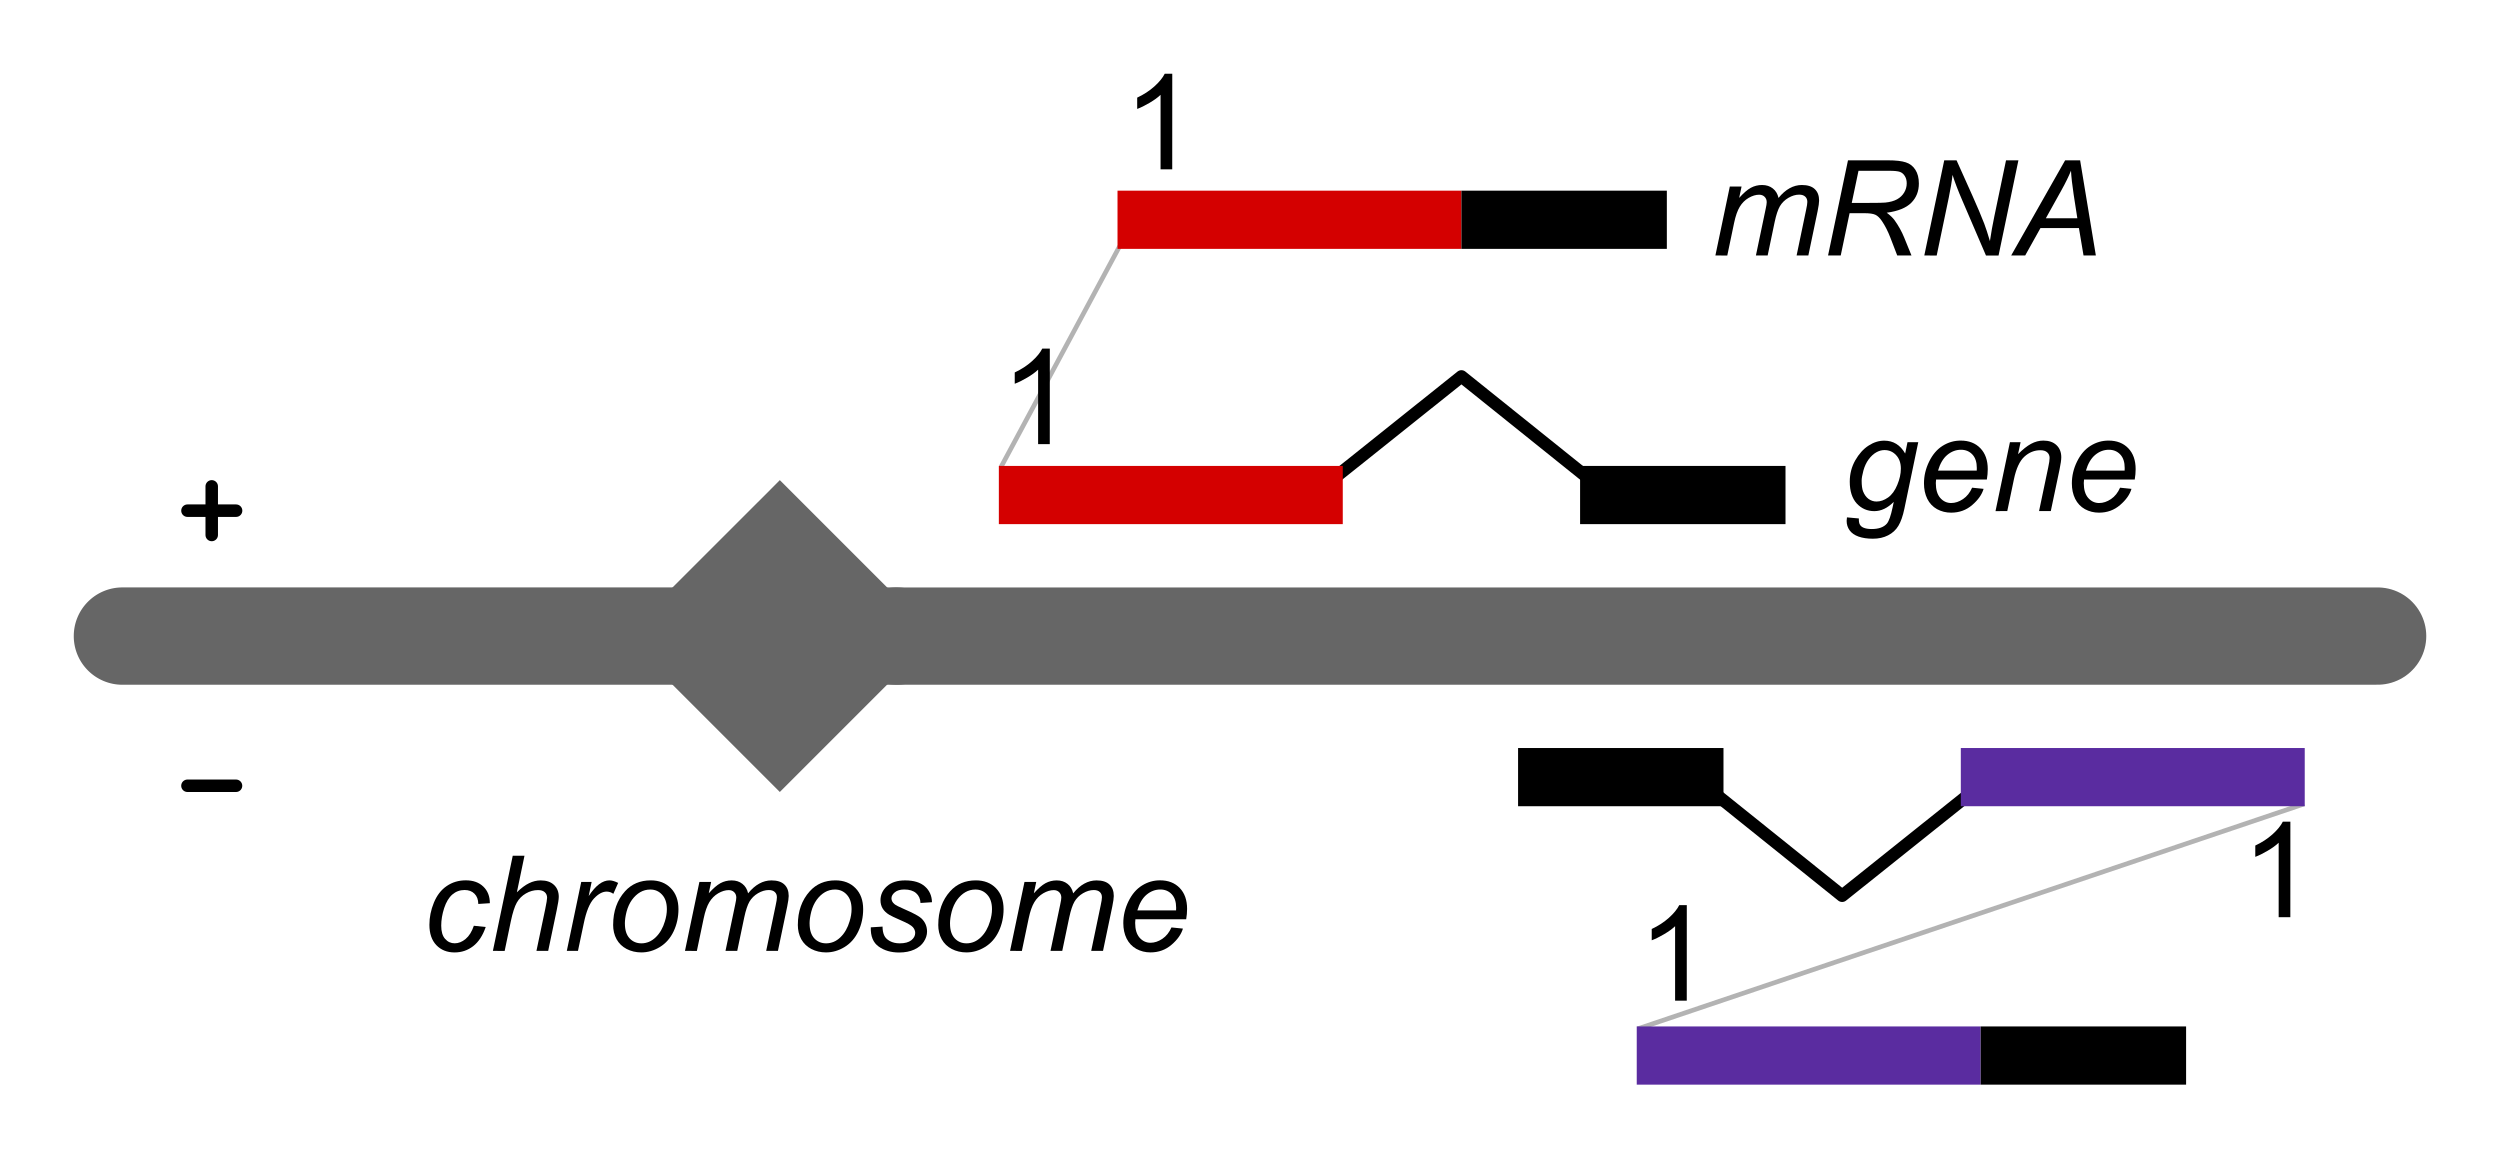 <?xml version="1.0" encoding="UTF-8" standalone="no"?>
<!-- Created with Inkscape (http://www.inkscape.org/) -->

<svg
   width="338.972"
   height="157.066"
   viewBox="0 0 89.686 41.557"
   version="1.1"
   id="svg5144"
   xmlns="http://www.w3.org/2000/svg"
   xmlns:svg="http://www.w3.org/2000/svg">
  <defs
     id="defs5141">
    <marker
       style="overflow:visible"
       id="marker6337"
       refX="0"
       refY="0"
       orient="auto">
      <path
         transform="matrix(0.2,0,0,0.2,-1.2,0)"
         style="fill:context-stroke;fill-rule:evenodd;stroke:context-stroke;stroke-width:1pt"
         d="M 0,-7.071 -7.071,0 0,7.071 7.071,0 Z"
         id="path6335" />
    </marker>
    <marker
       style="overflow:visible"
       id="DiamondM"
       refX="0"
       refY="0"
       orient="auto">
      <path
         transform="scale(0.4)"
         style="fill:context-stroke;fill-rule:evenodd;stroke:context-stroke;stroke-width:1pt"
         d="M 0,-7.071 -7.071,0 0,7.071 7.071,0 Z"
         id="path6113" />
    </marker>
    <marker
       style="overflow:visible"
       id="DiamondSend"
       refX="0"
       refY="0"
       orient="auto">
      <path
         transform="matrix(0.2,0,0,0.2,-1.2,0)"
         style="fill:context-stroke;fill-rule:evenodd;stroke:context-stroke;stroke-width:1pt"
         d="M 0,-7.071 -7.071,0 0,7.071 7.071,0 Z"
         id="path6134" />
    </marker>
    <marker
       orient="auto"
       refY="0"
       refX="0"
       id="InfiniteLineEnd"
       style="overflow:visible">
      <g
         style="fill:context-stroke"
         id="g6272">
        <circle
           cx="3"
           cy="0"
           r="0.8"
           id="circle6266" />
        <circle
           cx="6.5"
           cy="0"
           r="0.8"
           id="circle6268" />
        <circle
           cx="10"
           cy="0"
           r="0.8"
           id="circle6270" />
      </g>
    </marker>
    <marker
       style="overflow:visible"
       id="Arrow1Lstart"
       refX="0"
       refY="0"
       orient="auto">
      <path
         transform="matrix(0.8,0,0,0.8,10,0)"
         style="fill:context-stroke;fill-rule:evenodd;stroke:context-stroke;stroke-width:1pt"
         d="M 0,0 5,-5 -12.5,0 5,5 Z"
         id="path6031" />
    </marker>
    <marker
       style="overflow:visible"
       id="marker6337-1"
       refX="0"
       refY="0"
       orient="auto">
      <path
         transform="matrix(0.2,0,0,0.2,-1.2,0)"
         style="fill:context-stroke;fill-rule:evenodd;stroke:context-stroke;stroke-width:1pt"
         d="M 0,-7.071 -7.071,0 0,7.071 7.071,0 Z"
         id="path6335-8" />
    </marker>
  </defs>
  <g
     id="layer1"
     transform="translate(-6.583,-2.983)">
    <path
       style="fill:none;stroke:#b3b3b3;stroke-width:0.169;stroke-linecap:butt;stroke-linejoin:miter;stroke-miterlimit:4;stroke-dasharray:none;stroke-opacity:1"
       d="m 42.489,19.745 4.259,-7.927"
       id="path19440" />
    <path
       style="fill:none;stroke:#b3b3b3;stroke-width:0.169;stroke-linecap:butt;stroke-linejoin:miter;stroke-miterlimit:4;stroke-dasharray:none;stroke-opacity:1"
       d="M 65.329,39.894 89.238,31.824"
       id="path19085" />
    <g
       id="path5181"
       transform="matrix(1.3,0,0,1.3,-15.428,-7.128)">
      <path
         style="color:#000000;fill:#666666;stroke-linecap:round;-inkscape-stroke:none"
         d="m 20.309,23.988 a 1.342,1.342 0 0 0 -1.342,1.342 1.342,1.342 0 0 0 1.342,1.344 h 21.365 a 1.342,1.342 0 0 0 1.342,-1.344 1.342,1.342 0 0 0 -1.342,-1.342 z"
         id="path2354" />
      <g
         id="g2342">
        <g
           id="path2344">
          <path
             style="color:#000000;fill:#666666;fill-rule:evenodd;stroke-width:0.537pt;-inkscape-stroke:none"
             d="m 38.452,21.534 -3.796,3.796 3.796,3.796 3.796,-3.796 z"
             id="path2348" />
          <path
             style="color:#000000;fill:#666666;fill-rule:evenodd;-inkscape-stroke:none"
             d="m 38.451,21.027 -0.252,0.254 -4.051,4.049 4.303,4.303 4.303,-4.303 z m 0.002,1.012 3.289,3.291 -3.291,3.291 -3.291,-3.289 z"
             id="path2350" />
        </g>
      </g>
    </g>
    <path
       style="fill:none;stroke:#666666;stroke-width:3.49;stroke-linecap:round;stroke-linejoin:miter;stroke-miterlimit:4;stroke-dasharray:none;stroke-opacity:1"
       d="M 38.747,25.802 H 91.879"
       id="path5181-7" />
    <rect
       id="rect1113-3-3"
       width="7.369"
       height="2.088"
       x="63.268"
       y="19.698"
       style="stroke-width:0.447" />
    <path
       style="fill:none;stroke:#000000;stroke-width:0.448;stroke-linecap:square;stroke-linejoin:round;stroke-miterlimit:4;stroke-dasharray:none;stroke-opacity:1;paint-order:normal"
       d="m 54.661,19.963 4.35,-3.476 4.312,3.461"
       id="path37243" />
    <rect
       id="rect1113-3"
       width="12.338"
       height="2.088"
       x="42.416"
       y="19.698"
       style="fill:#d40000;stroke-width:0.447" />
    <rect
       id="rect1113-3-37"
       width="12.338"
       height="2.088"
       x="46.673"
       y="9.823"
       style="fill:#d40000;stroke-width:0.447" />
    <rect
       id="rect1113-3-3-5"
       width="7.369"
       height="2.088"
       x="59.011"
       y="9.823"
       style="stroke-width:0.447" />
    <rect
       id="rect1113-3-3-2"
       width="7.369"
       height="2.088"
       x="-68.412"
       y="-31.906"
       style="stroke-width:0.447"
       transform="scale(-1)" />
    <path
       style="fill:none;stroke:#000000;stroke-width:0.448;stroke-linecap:square;stroke-linejoin:round;stroke-miterlimit:4;stroke-dasharray:none;stroke-opacity:1;paint-order:normal"
       d="m 77.019,31.641 -4.35,3.476 -4.312,-3.461"
       id="path37243-2" />
    <rect
       id="rect1113-3-37-8"
       width="12.338"
       height="2.088"
       x="65.3"
       y="39.806"
       style="fill:#5a2ca0;stroke-width:0.447" />
    <rect
       id="rect1113-3-3-5-9"
       width="7.369"
       height="2.088"
       x="77.639"
       y="39.806"
       style="stroke-width:0.447" />
    <rect
       id="rect1113-3-9"
       width="12.338"
       height="2.088"
       x="-89.264"
       y="-31.906"
       style="fill:#5a2ca0;stroke-width:0.447"
       transform="scale(-1)" />
    <g
       aria-label="1"
       id="text9050"
       style="font-size:3.669px;line-height:1.25;font-family:Arial;-inkscape-font-specification:Arial;letter-spacing:0px;word-spacing:0px;stroke-width:0.344"
       transform="matrix(1.3,0,0,1.3,-15.428,-7.128)">
      <path
         d="M 45.901,20.034 H 45.579 v -2.055 q -0.116,0.111 -0.306,0.222 -0.188,0.111 -0.339,0.167 v -0.312 q 0.271,-0.127 0.473,-0.308 0.202,-0.181 0.287,-0.351 h 0.208 z"
         id="path1329" />
    </g>
    <g
       aria-label="1"
       id="text9050-7"
       style="font-size:3.669px;line-height:1.25;font-family:Arial;-inkscape-font-specification:Arial;letter-spacing:0px;word-spacing:0px;stroke-width:0.344"
       transform="matrix(1.3,0,0,1.3,-15.428,-7.128)">
      <path
         d="m 49.28,12.45 h -0.322 v -2.055 q -0.116,0.111 -0.306,0.222 -0.188,0.111 -0.339,0.167 v -0.312 q 0.271,-0.127 0.473,-0.308 0.202,-0.181 0.287,-0.351 h 0.208 z"
         id="path1332" />
    </g>
    <g
       aria-label="1"
       id="text9050-6"
       style="font-size:3.669px;line-height:1.25;font-family:Arial;-inkscape-font-specification:Arial;letter-spacing:0px;word-spacing:0px;stroke-width:0.344"
       transform="matrix(1.3,0,0,1.3,-15.428,-7.128)">
      <path
         d="m 63.479,35.392 h -0.322 v -2.055 q -0.116,0.111 -0.306,0.222 -0.188,0.111 -0.339,0.167 v -0.312 q 0.271,-0.127 0.473,-0.308 0.202,-0.181 0.287,-0.351 h 0.208 z"
         id="path1335" />
    </g>
    <g
       aria-label="1"
       id="text9050-2"
       style="font-size:3.669px;line-height:1.25;font-family:Arial;-inkscape-font-specification:Arial;letter-spacing:0px;word-spacing:0px;stroke-width:0.344"
       transform="matrix(1.3,0,0,1.3,-15.428,-7.128)">
      <path
         d="m 80.135,33.089 h -0.322 v -2.055 q -0.116,0.111 -0.306,0.222 -0.188,0.111 -0.339,0.167 v -0.312 q 0.271,-0.127 0.473,-0.308 0.202,-0.181 0.287,-0.351 h 0.208 z"
         id="path1338" />
    </g>
    <path
       style="fill:none;stroke:#000000;stroke-width:0.447px;stroke-linecap:round;stroke-linejoin:miter;stroke-opacity:1"
       d="m 13.307,31.172 h 1.743"
       id="path14772-7" />
    <g
       id="g15089"
       transform="matrix(1.69,0,0,1.69,-35.396,1.008)">
      <path
         style="fill:none;stroke:#000000;stroke-width:0.265px;stroke-linecap:round;stroke-linejoin:miter;stroke-opacity:1"
         d="m 28.819,12.009 h 1.032"
         id="path14772" />
      <path
         style="fill:none;stroke:#000000;stroke-width:0.265px;stroke-linecap:round;stroke-linejoin:miter;stroke-opacity:1"
         d="m 29.334,12.525 v -1.032"
         id="path14772-8" />
    </g>
    <g
       aria-label="gene"
       id="text9050-4"
       style="font-size:3.669px;line-height:1.25;font-family:Arial;-inkscape-font-specification:Arial;letter-spacing:0px;word-spacing:0px;stroke-width:0.344"
       transform="matrix(1.3,0,0,1.3,-15.428,-7.128)">
      <path
         d="m 67.9,22.055 0.328,0.03 q -0.004,0.111 0.027,0.167 0.03,0.056 0.097,0.086 0.088,0.039 0.228,0.039 0.294,0 0.423,-0.152 0.084,-0.102 0.156,-0.444 l 0.032,-0.154 q -0.253,0.256 -0.537,0.256 -0.288,0 -0.484,-0.211 -0.193,-0.213 -0.193,-0.602 0,-0.321 0.152,-0.589 0.154,-0.269 0.365,-0.405 0.211,-0.138 0.435,-0.138 0.374,0 0.577,0.355 l 0.064,-0.312 h 0.297 l -0.383,1.836 q -0.063,0.303 -0.165,0.471 -0.102,0.17 -0.285,0.263 -0.181,0.093 -0.419,0.093 -0.229,0 -0.396,-0.059 -0.165,-0.059 -0.247,-0.174 -0.081,-0.113 -0.081,-0.26 0,-0.045 0.009,-0.097 z m 0.405,-1.014 q 0,0.195 0.038,0.294 0.054,0.138 0.152,0.211 0.1,0.072 0.222,0.072 0.159,0 0.317,-0.111 0.158,-0.113 0.254,-0.348 0.099,-0.235 0.099,-0.448 0,-0.235 -0.131,-0.373 -0.129,-0.14 -0.321,-0.14 -0.118,0 -0.229,0.064 -0.111,0.063 -0.208,0.193 -0.095,0.129 -0.145,0.31 -0.048,0.181 -0.048,0.274 z"
         style="font-style:italic;-inkscape-font-specification:'Arial Italic'"
         id="path1341" />
      <path
         d="m 71.355,21.236 0.315,0.032 q -0.068,0.235 -0.314,0.446 -0.244,0.211 -0.582,0.211 -0.211,0 -0.389,-0.097 -0.176,-0.099 -0.269,-0.285 -0.091,-0.186 -0.091,-0.425 0,-0.312 0.143,-0.604 0.145,-0.294 0.374,-0.435 0.229,-0.143 0.496,-0.143 0.34,0 0.543,0.211 0.204,0.211 0.204,0.577 0,0.14 -0.025,0.287 h -1.401 q -0.007,0.056 -0.007,0.1 0,0.267 0.122,0.408 0.124,0.14 0.301,0.14 0.167,0 0.328,-0.109 0.161,-0.109 0.251,-0.315 z m -0.942,-0.471 h 1.068 q 0.002,-0.05 0.002,-0.072 0,-0.244 -0.122,-0.373 -0.122,-0.131 -0.314,-0.131 -0.208,0 -0.38,0.143 -0.17,0.143 -0.254,0.432 z"
         style="font-style:italic;-inkscape-font-specification:'Arial Italic'"
         id="path1343" />
      <path
         d="m 71.999,21.883 0.398,-1.903 h 0.294 l -0.07,0.331 q 0.192,-0.195 0.358,-0.285 0.167,-0.09 0.34,-0.09 0.231,0 0.362,0.125 0.133,0.125 0.133,0.335 0,0.106 -0.047,0.333 l -0.242,1.152 h -0.324 l 0.253,-1.206 q 0.038,-0.176 0.038,-0.26 0,-0.095 -0.066,-0.154 -0.064,-0.059 -0.188,-0.059 -0.249,0 -0.444,0.179 -0.193,0.179 -0.285,0.614 l -0.185,0.885 z"
         style="font-style:italic;-inkscape-font-specification:'Arial Italic'"
         id="path1345" />
      <path
         d="m 75.436,21.236 0.315,0.032 q -0.068,0.235 -0.314,0.446 -0.244,0.211 -0.582,0.211 -0.211,0 -0.389,-0.097 -0.176,-0.099 -0.269,-0.285 -0.091,-0.186 -0.091,-0.425 0,-0.312 0.143,-0.604 0.145,-0.294 0.374,-0.435 0.229,-0.143 0.496,-0.143 0.34,0 0.543,0.211 0.204,0.211 0.204,0.577 0,0.14 -0.025,0.287 H 74.442 q -0.007,0.056 -0.007,0.1 0,0.267 0.122,0.408 0.124,0.14 0.301,0.14 0.167,0 0.328,-0.109 0.161,-0.109 0.251,-0.315 z m -0.942,-0.471 h 1.068 q 0.002,-0.05 0.002,-0.072 0,-0.244 -0.122,-0.373 -0.122,-0.131 -0.314,-0.131 -0.208,0 -0.38,0.143 -0.17,0.143 -0.254,0.432 z"
         style="font-style:italic;-inkscape-font-specification:'Arial Italic'"
         id="path1347" />
    </g>
    <g
       aria-label="mRNA"
       id="text9050-4-0"
       style="font-size:3.669px;line-height:1.25;font-family:Arial;-inkscape-font-specification:Arial;letter-spacing:0px;word-spacing:0px;stroke-width:0.344"
       transform="matrix(1.3,0,0,1.3,-15.428,-7.128)">
      <path
         d="m 64.269,14.828 0.398,-1.903 h 0.324 l -0.066,0.314 q 0.181,-0.202 0.322,-0.279 0.143,-0.077 0.31,-0.077 0.177,0 0.296,0.095 0.12,0.093 0.158,0.262 0.145,-0.179 0.305,-0.267 0.161,-0.09 0.339,-0.09 0.238,0 0.356,0.113 0.12,0.113 0.12,0.317 0,0.088 -0.041,0.29 l -0.256,1.225 h -0.324 l 0.262,-1.258 q 0.034,-0.154 0.034,-0.22 0,-0.093 -0.059,-0.147 -0.059,-0.054 -0.167,-0.054 -0.145,0 -0.296,0.088 -0.15,0.088 -0.235,0.231 -0.082,0.142 -0.145,0.437 l -0.193,0.923 h -0.324 l 0.269,-1.284 q 0.029,-0.131 0.029,-0.186 0,-0.093 -0.059,-0.15 -0.057,-0.057 -0.15,-0.057 -0.138,0 -0.29,0.088 -0.15,0.088 -0.245,0.245 -0.095,0.156 -0.156,0.446 l -0.188,0.899 z"
         style="font-style:italic;-inkscape-font-specification:'Arial Italic'"
         id="path1350" />
      <path
         d="m 67.378,14.828 0.55,-2.626 h 1.102 q 0.326,0 0.494,0.056 0.168,0.054 0.263,0.204 0.097,0.15 0.097,0.38 0,0.321 -0.21,0.532 -0.21,0.211 -0.677,0.274 0.143,0.106 0.217,0.208 0.165,0.231 0.265,0.478 l 0.201,0.494 H 69.287 l -0.188,-0.489 q -0.102,-0.265 -0.233,-0.459 -0.09,-0.134 -0.183,-0.176 -0.093,-0.043 -0.303,-0.043 h -0.408 l -0.244,1.166 z m 0.654,-1.451 h 0.485 q 0.337,0 0.439,-0.009 0.199,-0.02 0.326,-0.09 0.127,-0.07 0.197,-0.188 0.07,-0.118 0.07,-0.254 0,-0.115 -0.052,-0.199 -0.052,-0.086 -0.136,-0.116 -0.084,-0.03 -0.287,-0.03 h -0.856 z"
         style="font-style:italic;-inkscape-font-specification:'Arial Italic'"
         id="path1352" />
      <path
         d="m 70.034,14.828 0.55,-2.626 h 0.34 l 0.442,0.985 q 0.202,0.451 0.321,0.76 0.068,0.179 0.158,0.484 0.048,-0.331 0.122,-0.684 l 0.322,-1.544 h 0.342 l -0.548,2.626 H 71.736 l -0.652,-1.517 q -0.174,-0.401 -0.271,-0.708 -0.027,0.256 -0.104,0.629 l -0.333,1.596 z"
         style="font-style:italic;-inkscape-font-specification:'Arial Italic'"
         id="path1354" />
      <path
         d="m 72.431,14.828 1.489,-2.626 h 0.414 l 0.434,2.626 h -0.34 l -0.127,-0.756 h -1.062 l -0.421,0.756 z m 0.957,-1.027 h 0.869 L 74.155,13.142 q -0.059,-0.392 -0.073,-0.654 -0.09,0.226 -0.262,0.536 z"
         style="font-style:italic;-inkscape-font-specification:'Arial Italic'"
         id="path1356" />
    </g>
    <g
       aria-label="chromosome"
       id="text9050-4-6"
       style="font-size:3.669px;line-height:1.25;font-family:Arial;-inkscape-font-specification:Arial;letter-spacing:0px;word-spacing:0px;stroke-width:0.344"
       transform="matrix(1.3,0,0,1.3,-15.428,-7.128)">
      <path
         d="m 30.011,33.325 0.324,0.034 q -0.122,0.356 -0.348,0.53 -0.224,0.172 -0.511,0.172 -0.31,0 -0.503,-0.201 -0.192,-0.201 -0.192,-0.561 0,-0.312 0.124,-0.613 0.124,-0.301 0.353,-0.457 0.231,-0.158 0.527,-0.158 0.306,0 0.485,0.174 0.179,0.172 0.179,0.457 l -0.319,0.021 q -0.002,-0.181 -0.106,-0.283 -0.102,-0.102 -0.271,-0.102 -0.195,0 -0.339,0.124 -0.143,0.124 -0.226,0.376 -0.081,0.251 -0.081,0.484 0,0.244 0.107,0.365 0.107,0.122 0.265,0.122 0.158,0 0.301,-0.12 0.145,-0.12 0.228,-0.365 z"
         style="font-style:italic;-inkscape-font-specification:'Arial Italic'"
         id="path1359" />
      <path
         d="m 30.533,34.018 0.548,-2.626 h 0.324 l -0.21,1.009 q 0.181,-0.176 0.337,-0.251 0.156,-0.077 0.321,-0.077 0.236,0 0.367,0.125 0.131,0.124 0.131,0.328 0,0.1 -0.057,0.369 l -0.235,1.123 h -0.324 l 0.242,-1.152 q 0.052,-0.251 0.052,-0.315 0,-0.093 -0.064,-0.152 -0.064,-0.059 -0.186,-0.059 -0.176,0 -0.335,0.093 -0.159,0.091 -0.251,0.253 -0.09,0.159 -0.165,0.516 l -0.17,0.817 z"
         style="font-style:italic;-inkscape-font-specification:'Arial Italic'"
         id="path1361" />
      <path
         d="m 32.573,34.018 0.398,-1.903 h 0.287 l -0.081,0.389 q 0.147,-0.22 0.287,-0.326 0.142,-0.106 0.288,-0.106 0.097,0 0.238,0.07 l -0.133,0.301 q -0.084,-0.061 -0.185,-0.061 -0.17,0 -0.349,0.19 -0.179,0.19 -0.281,0.683 l -0.161,0.763 z"
         style="font-style:italic;-inkscape-font-specification:'Arial Italic'"
         id="path1363" />
      <path
         d="m 33.852,33.296 q 0,-0.557 0.328,-0.923 0.271,-0.301 0.709,-0.301 0.344,0 0.554,0.215 0.211,0.215 0.211,0.58 0,0.328 -0.133,0.611 -0.133,0.281 -0.378,0.432 -0.244,0.15 -0.514,0.15 -0.222,0 -0.405,-0.095 -0.181,-0.095 -0.278,-0.269 -0.095,-0.174 -0.095,-0.401 z m 0.324,-0.032 q 0,0.269 0.129,0.408 0.129,0.138 0.328,0.138 0.104,0 0.206,-0.041 0.102,-0.043 0.19,-0.129 0.088,-0.086 0.149,-0.195 0.063,-0.111 0.1,-0.238 0.056,-0.177 0.056,-0.34 0,-0.258 -0.131,-0.399 -0.129,-0.143 -0.326,-0.143 -0.152,0 -0.278,0.073 -0.125,0.072 -0.228,0.211 -0.1,0.14 -0.149,0.326 -0.047,0.185 -0.047,0.33 z"
         style="font-style:italic;-inkscape-font-specification:'Arial Italic'"
         id="path1365" />
      <path
         d="m 35.834,34.018 0.398,-1.903 h 0.324 l -0.066,0.314 q 0.181,-0.202 0.322,-0.279 0.143,-0.077 0.31,-0.077 0.177,0 0.296,0.095 0.12,0.093 0.158,0.262 0.145,-0.179 0.305,-0.267 0.161,-0.09 0.339,-0.09 0.238,0 0.356,0.113 0.12,0.113 0.12,0.317 0,0.088 -0.041,0.29 l -0.256,1.225 h -0.324 l 0.262,-1.258 q 0.034,-0.154 0.034,-0.22 0,-0.093 -0.059,-0.147 -0.059,-0.054 -0.167,-0.054 -0.145,0 -0.296,0.088 -0.15,0.088 -0.235,0.231 -0.082,0.142 -0.145,0.437 l -0.193,0.923 h -0.324 l 0.269,-1.284 q 0.029,-0.131 0.029,-0.186 0,-0.093 -0.059,-0.15 -0.057,-0.057 -0.15,-0.057 -0.138,0 -0.29,0.088 -0.15,0.088 -0.245,0.245 -0.095,0.156 -0.156,0.446 l -0.188,0.899 z"
         style="font-style:italic;-inkscape-font-specification:'Arial Italic'"
         id="path1367" />
      <path
         d="m 38.949,33.296 q 0,-0.557 0.328,-0.923 0.271,-0.301 0.709,-0.301 0.344,0 0.554,0.215 0.211,0.215 0.211,0.58 0,0.328 -0.133,0.611 -0.133,0.281 -0.378,0.432 -0.244,0.15 -0.514,0.15 -0.222,0 -0.405,-0.095 -0.181,-0.095 -0.278,-0.269 -0.095,-0.174 -0.095,-0.401 z m 0.324,-0.032 q 0,0.269 0.129,0.408 0.129,0.138 0.328,0.138 0.104,0 0.206,-0.041 0.102,-0.043 0.19,-0.129 0.088,-0.086 0.149,-0.195 0.063,-0.111 0.1,-0.238 0.056,-0.177 0.056,-0.34 0,-0.258 -0.131,-0.399 -0.129,-0.143 -0.326,-0.143 -0.152,0 -0.278,0.073 -0.125,0.072 -0.228,0.211 -0.1,0.14 -0.149,0.326 -0.047,0.185 -0.047,0.33 z"
         style="font-style:italic;-inkscape-font-specification:'Arial Italic'"
         id="path1369" />
      <path
         d="m 40.962,33.368 0.324,-0.02 q 0,0.14 0.043,0.238 0.043,0.099 0.158,0.161 0.116,0.063 0.271,0.063 0.215,0 0.322,-0.086 0.107,-0.086 0.107,-0.202 0,-0.084 -0.064,-0.159 -0.066,-0.075 -0.324,-0.185 -0.256,-0.111 -0.328,-0.156 -0.12,-0.073 -0.181,-0.172 -0.061,-0.1 -0.061,-0.229 0,-0.226 0.179,-0.387 0.179,-0.161 0.502,-0.161 0.358,0 0.545,0.167 0.188,0.165 0.195,0.435 l -0.317,0.021 q -0.007,-0.172 -0.122,-0.272 -0.115,-0.1 -0.324,-0.1 -0.168,0 -0.262,0.077 -0.093,0.077 -0.093,0.167 0,0.09 0.081,0.158 0.054,0.047 0.278,0.143 0.373,0.161 0.469,0.254 0.154,0.149 0.154,0.362 0,0.142 -0.088,0.278 -0.086,0.136 -0.265,0.219 -0.177,0.081 -0.419,0.081 -0.33,0 -0.561,-0.163 -0.231,-0.163 -0.219,-0.53 z"
         style="font-style:italic;-inkscape-font-specification:'Arial Italic'"
         id="path1371" />
      <path
         d="m 42.824,33.296 q 0,-0.557 0.328,-0.923 0.271,-0.301 0.709,-0.301 0.344,0 0.554,0.215 0.211,0.215 0.211,0.58 0,0.328 -0.133,0.611 -0.133,0.281 -0.378,0.432 -0.244,0.15 -0.514,0.15 -0.222,0 -0.405,-0.095 -0.181,-0.095 -0.278,-0.269 -0.095,-0.174 -0.095,-0.401 z m 0.324,-0.032 q 0,0.269 0.129,0.408 0.129,0.138 0.328,0.138 0.104,0 0.206,-0.041 0.102,-0.043 0.19,-0.129 0.088,-0.086 0.149,-0.195 0.063,-0.111 0.1,-0.238 0.056,-0.177 0.056,-0.34 0,-0.258 -0.131,-0.399 -0.129,-0.143 -0.326,-0.143 -0.152,0 -0.278,0.073 -0.125,0.072 -0.228,0.211 -0.1,0.14 -0.149,0.326 -0.047,0.185 -0.047,0.33 z"
         style="font-style:italic;-inkscape-font-specification:'Arial Italic'"
         id="path1373" />
      <path
         d="m 44.805,34.018 0.398,-1.903 h 0.324 l -0.066,0.314 q 0.181,-0.202 0.322,-0.279 0.143,-0.077 0.31,-0.077 0.177,0 0.296,0.095 0.12,0.093 0.158,0.262 0.145,-0.179 0.305,-0.267 0.161,-0.09 0.339,-0.09 0.238,0 0.356,0.113 0.12,0.113 0.12,0.317 0,0.088 -0.041,0.29 l -0.256,1.225 H 47.044 l 0.262,-1.258 q 0.034,-0.154 0.034,-0.22 0,-0.093 -0.059,-0.147 -0.059,-0.054 -0.167,-0.054 -0.145,0 -0.296,0.088 -0.15,0.088 -0.235,0.231 -0.082,0.142 -0.145,0.437 l -0.193,0.923 H 45.921 l 0.269,-1.284 q 0.029,-0.131 0.029,-0.186 0,-0.093 -0.059,-0.15 -0.057,-0.057 -0.15,-0.057 -0.138,0 -0.29,0.088 -0.15,0.088 -0.245,0.245 -0.095,0.156 -0.156,0.446 l -0.188,0.899 z"
         style="font-style:italic;-inkscape-font-specification:'Arial Italic'"
         id="path1375" />
      <path
         d="m 49.26,33.371 0.315,0.032 q -0.068,0.235 -0.314,0.446 -0.244,0.211 -0.582,0.211 -0.211,0 -0.389,-0.097 -0.176,-0.099 -0.269,-0.285 -0.091,-0.186 -0.091,-0.425 0,-0.312 0.143,-0.604 0.145,-0.294 0.374,-0.435 0.229,-0.143 0.496,-0.143 0.34,0 0.543,0.211 0.204,0.211 0.204,0.577 0,0.14 -0.025,0.287 h -1.401 q -0.007,0.056 -0.007,0.1 0,0.267 0.122,0.408 0.124,0.14 0.301,0.14 0.167,0 0.328,-0.109 0.161,-0.109 0.251,-0.315 z M 48.318,32.9 h 1.068 q 0.002,-0.05 0.002,-0.072 0,-0.244 -0.122,-0.373 -0.122,-0.131 -0.314,-0.131 -0.208,0 -0.38,0.143 -0.17,0.143 -0.254,0.432 z"
         style="font-style:italic;-inkscape-font-specification:'Arial Italic'"
         id="path1377" />
    </g>
  </g>
</svg>
